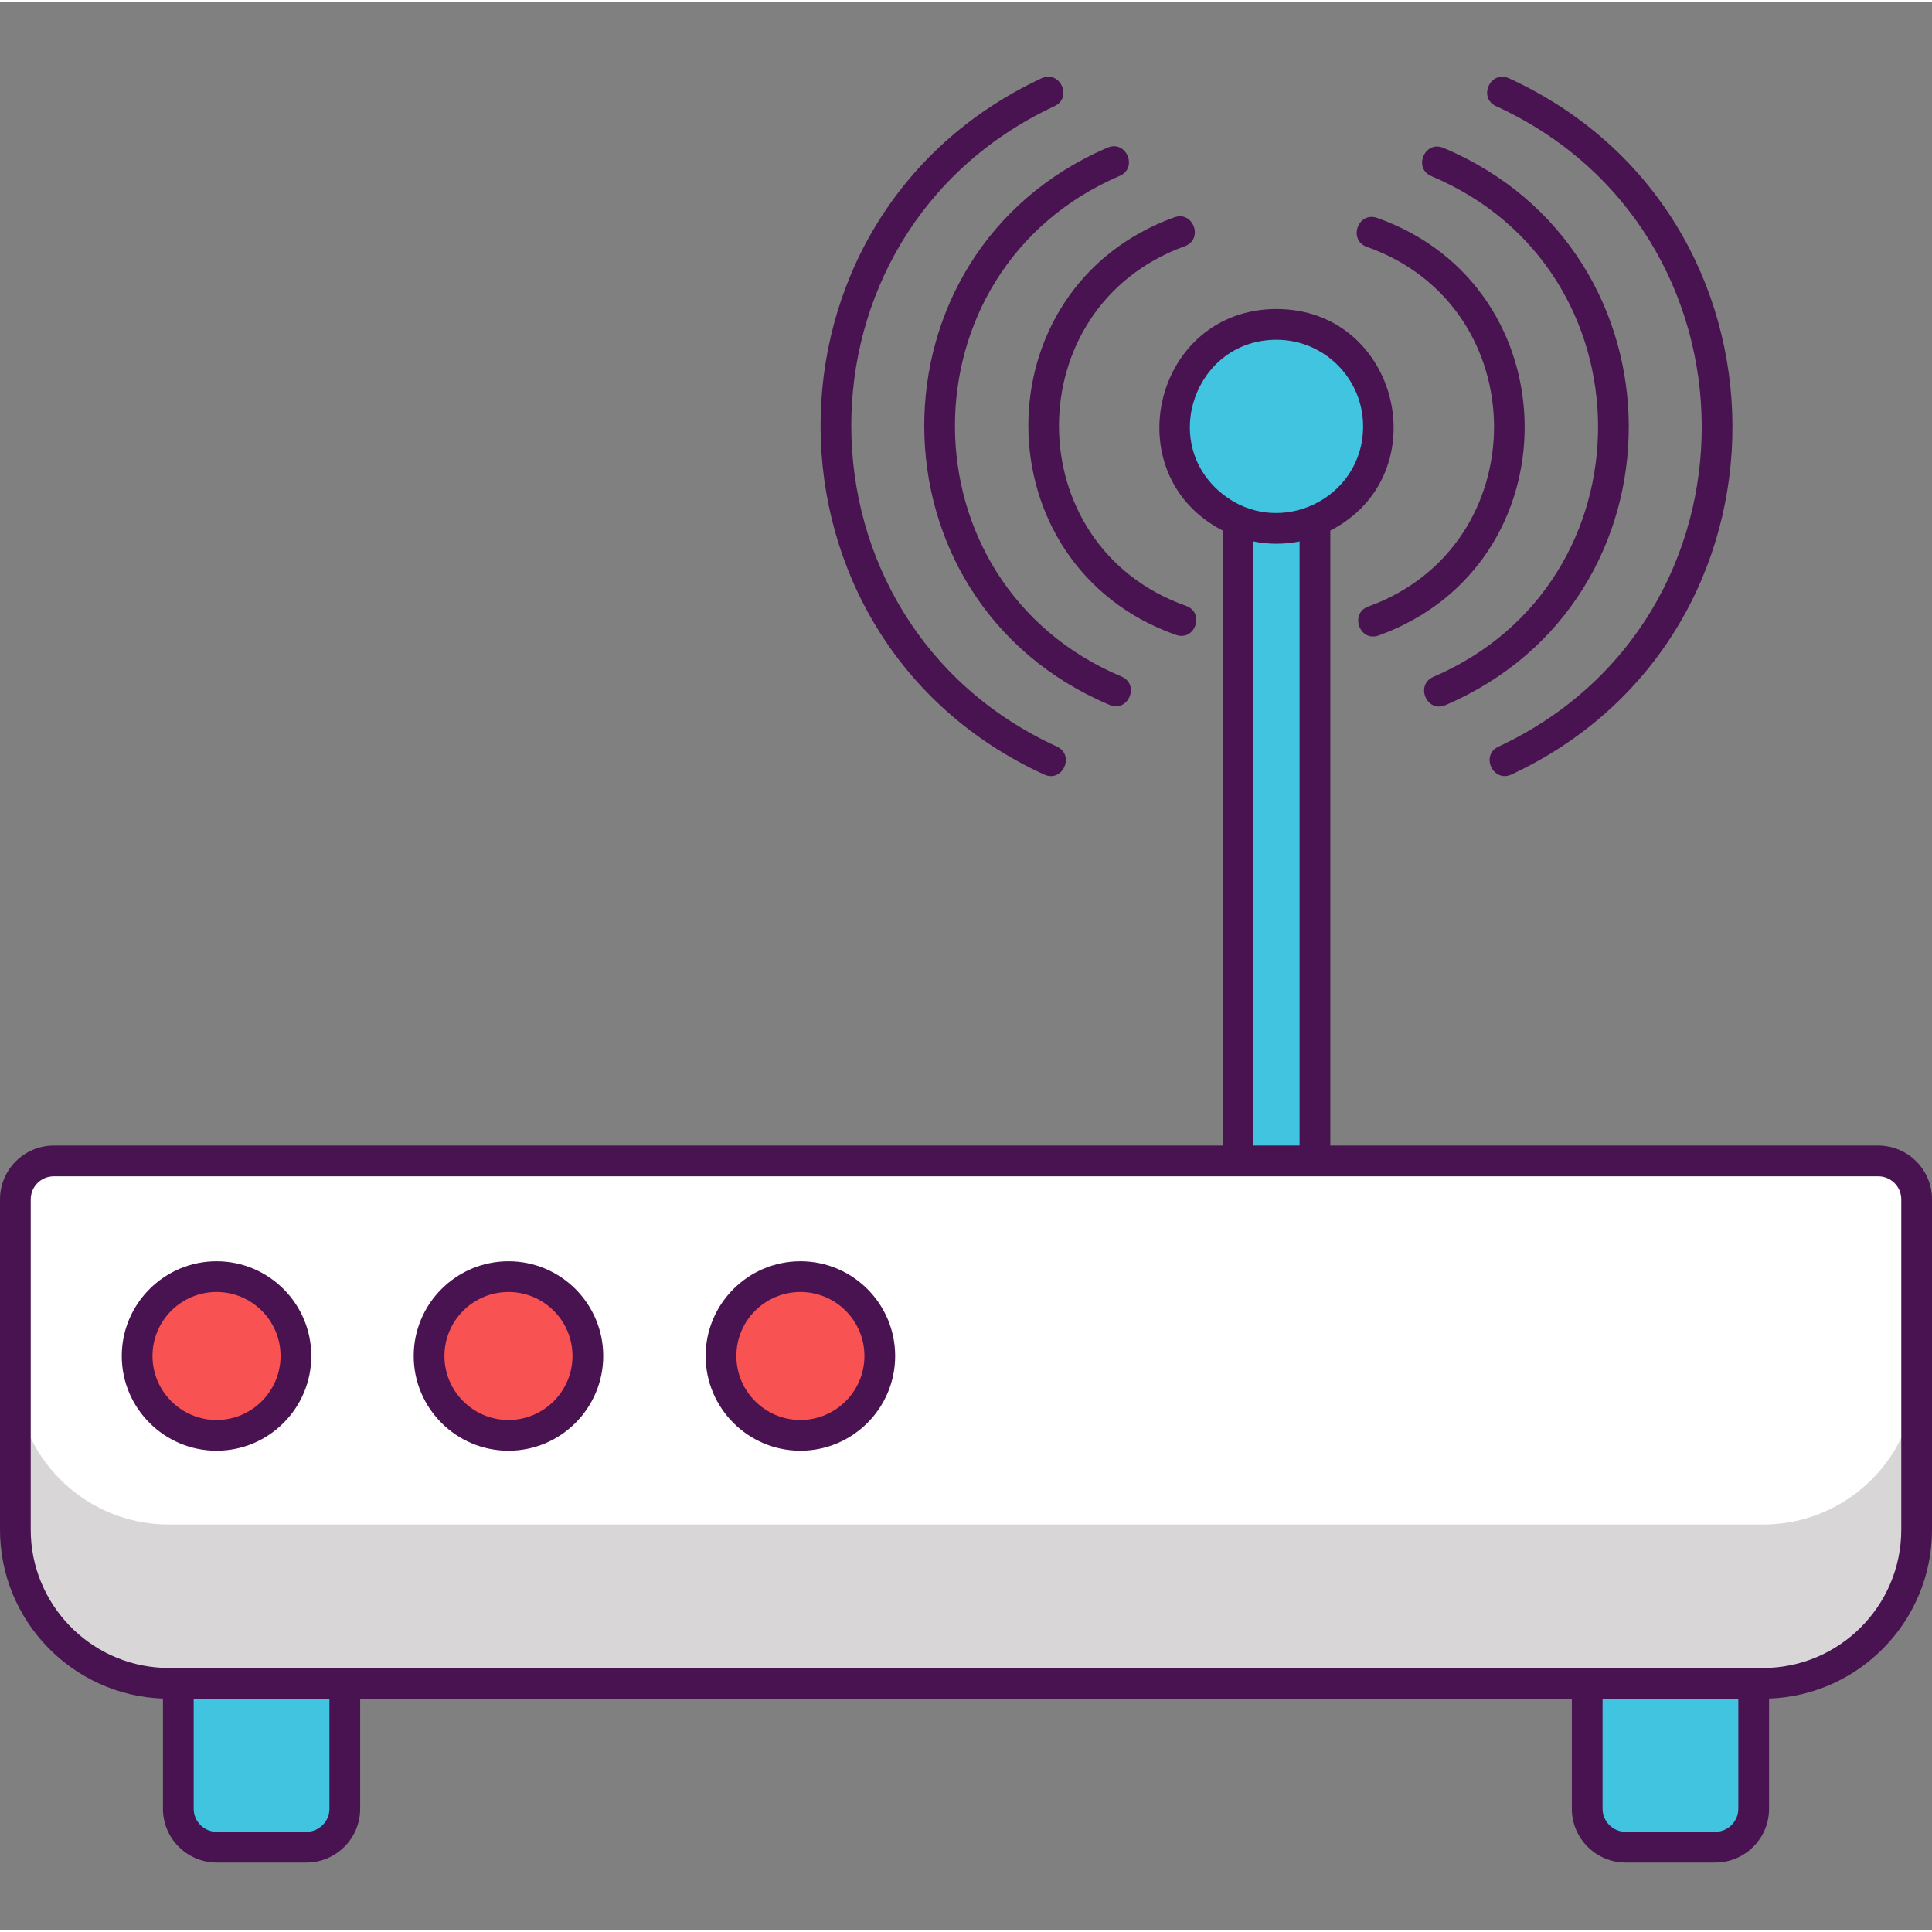 <svg height="502pt" viewBox="0 -19 502.96 502" width="502pt" xmlns="http://www.w3.org/2000/svg"><rect x="0" y="-19" width="502.96" height="502" fill="#808080" stroke="none"/><path d="m358.871 91.52c0 14.664-11.891 26.555-26.555 26.555-14.664 0-26.555-11.891-26.555-26.555 0-14.664 11.891-26.555 26.555-26.555 14.664 0 26.555 11.891 26.555 26.555zm0 0" fill="#40c4df"/><path d="m322.316 103.906h20v178.836h-20zm0 0" fill="#40c4df"/><path d="m79.754 461.406h-23.332c-5.523 0-10-4.477-10-10v-75.332h43.336v75.332c-.004 5.523-4.48 10-10.004 10zm0 0" fill="#40c4df"/><path d="m446.539 461.406h-23.336c-5.52 0-10-4.477-10-10v-75.332h43.336v75.332c0 5.523-4.477 10-10 10zm0 0" fill="#40c4df"/><path d="m498.961 292.746v86c0 22.082-17.902 40-40 40h-414.961c-22.102 0-40-17.918-40-40v-86c0-5.52 4.48-10 10-10h474.961c5.52 0 10 4.48 10 10zm0 0" fill="#d8d6d7"/><path d="m498.961 292.746v44.66c0 22.102-17.902 40-40 40h-414.961c-22.102 0-40-17.898-40-40v-44.66c0-5.52 4.48-10 10-10h474.961c5.52 0 10 4.48 10 10zm0 0" fill="#fff"/><path d="m77.043 333.527c0 11.41-9.254 20.664-20.668 20.664s-20.664-9.254-20.664-20.664c0-11.414 9.25-20.668 20.664-20.668s20.668 9.254 20.668 20.668zm0 0" fill="#f85252"/><path d="m153.043 333.527c0 11.41-9.254 20.664-20.668 20.664s-20.664-9.254-20.664-20.664c0-11.414 9.25-20.668 20.664-20.668s20.668 9.254 20.668 20.668zm0 0" fill="#f85252"/><path d="m229.043 333.527c0 11.41-9.254 20.664-20.668 20.664s-20.664-9.254-20.664-20.664c0-11.414 9.25-20.668 20.664-20.668s20.668 9.254 20.668 20.668zm0 0" fill="#f85252"/><g fill="#491352"><path d="m488.961 278.746h-142.641v-160.098c28.266-14.566 17.945-57.68-14-57.68-31.961 0-42.297 43.098-14 57.68v160.098h-304.32c-7.719 0-14 6.281-14 14v86c0 23.723 18.879 43.141 42.422 43.961v28.699c0 7.723 6.277 14 14 14h23.34c7.719 0 14-6.277 14-14v-28.66h315.438v28.66c0 7.723 6.281 14 14 14h23.34c7.723 0 14-6.277 14-14v-28.699c23.539-.82 42.422-20.238 42.422-43.961v-86c0-7.719-6.281-14-14-14zm-156.641-209.777c12.441 0 22.539 10.117 22.539 22.559 0 18.91-21.883 29.289-36.539 17.641-16.715-13.195-7.301-40.199 14-40.199zm6 52.5v157.277h-12v-157.277c3.883.797 8.113.797 12 0zm-252.559 329.938c0 3.301-2.703 6-6 6h-23.34c-3.301 0-6-2.699-6-6v-28.66h35.34zm366.777 0c0 3.301-2.699 6-6 6h-23.34c-3.301 0-6-2.699-6-6v-28.66h35.34zm42.422-72.66c0 19.844-16.145 36-36 36-7.195 0-414.668.035-416.539-.039-19.141-.82-34.422-16.66-34.422-35.961v-86c0-3.32 2.699-6 6-6h474.961c3.301 0 6 2.68 6 6zm0 0"/><path d="m271.809 182.148c4.859 2.23 8.09-5.09 3.332-7.273-70.98-32.547-71.551-133.543-.621-166.723 4.801-2.246 1.387-9.488-3.391-7.246-77.043 36.039-76.539 145.832.68 181.242zm0 0"/><path d="m288.855 164.02c4.91 2.074 7.938-5.336 3.105-7.371-57.645-24.273-57.805-105.734-.484-130.336 4.855-2.086 1.707-9.438-3.156-7.352-63.836 27.398-63.562 118.066.535 145.059zm0 0"/><path d="m306.109 145.789c5.027 1.781 7.609-5.801 2.664-7.543-43.984-15.523-44.137-77.785-.359-93.617 4.973-1.801 2.258-9.324-2.719-7.527-50.988 18.441-50.441 90.738.414 108.688zm0 0"/><path d="m389.488 8.164c70.977 32.551 71.555 133.543.621 166.727-4.789 2.238-1.402 9.488 3.391 7.246 77.02-36.031 76.57-145.816-.68-181.242-4.801-2.203-8.145 5.062-3.332 7.27zm0 0"/><path d="m372.672 26.395c57.645 24.273 57.805 105.73.484 130.332-4.809 2.066-1.758 9.457 3.156 7.352 63.832-27.398 63.562-118.066-.535-145.059-4.875-2.051-7.984 5.32-3.105 7.375zm0 0"/><path d="m355.855 44.797c43.984 15.523 44.137 77.785.355 93.617-4.926 1.781-2.301 9.336 2.723 7.523 50.988-18.441 50.441-90.734-.418-108.684-4.969-1.773-7.656 5.781-2.66 7.543zm0 0"/><path d="m56.379 308.867c-13.598 0-24.68 11.059-24.68 24.66 0 13.602 11.082 24.66 24.68 24.66 13.602 0 24.66-11.059 24.66-24.66 0-13.602-11.059-24.66-24.66-24.66zm0 41.32c-9.199 0-16.68-7.48-16.68-16.66 0-9.199 7.48-16.66 16.68-16.66 9.18 0 16.66 7.461 16.66 16.66 0 9.18-7.48 16.66-16.66 16.66zm0 0"/><path d="m132.379 308.867c-13.598 0-24.68 11.059-24.68 24.66 0 13.602 11.082 24.66 24.68 24.66 13.602 0 24.66-11.059 24.66-24.66 0-13.602-11.059-24.66-24.66-24.66zm0 41.32c-9.199 0-16.68-7.48-16.68-16.66 0-9.199 7.48-16.66 16.68-16.66 9.18 0 16.66 7.461 16.66 16.66 0 9.18-7.48 16.66-16.66 16.66zm0 0"/><path d="m208.379 308.867c-13.598 0-24.68 11.059-24.68 24.66 0 13.602 11.082 24.66 24.68 24.66 13.602 0 24.66-11.059 24.66-24.66 0-13.602-11.059-24.66-24.66-24.66zm0 41.32c-9.199 0-16.68-7.48-16.68-16.66 0-9.199 7.48-16.66 16.68-16.66 9.18 0 16.66 7.461 16.66 16.66 0 9.18-7.48 16.66-16.66 16.66zm0 0"/></g></svg>